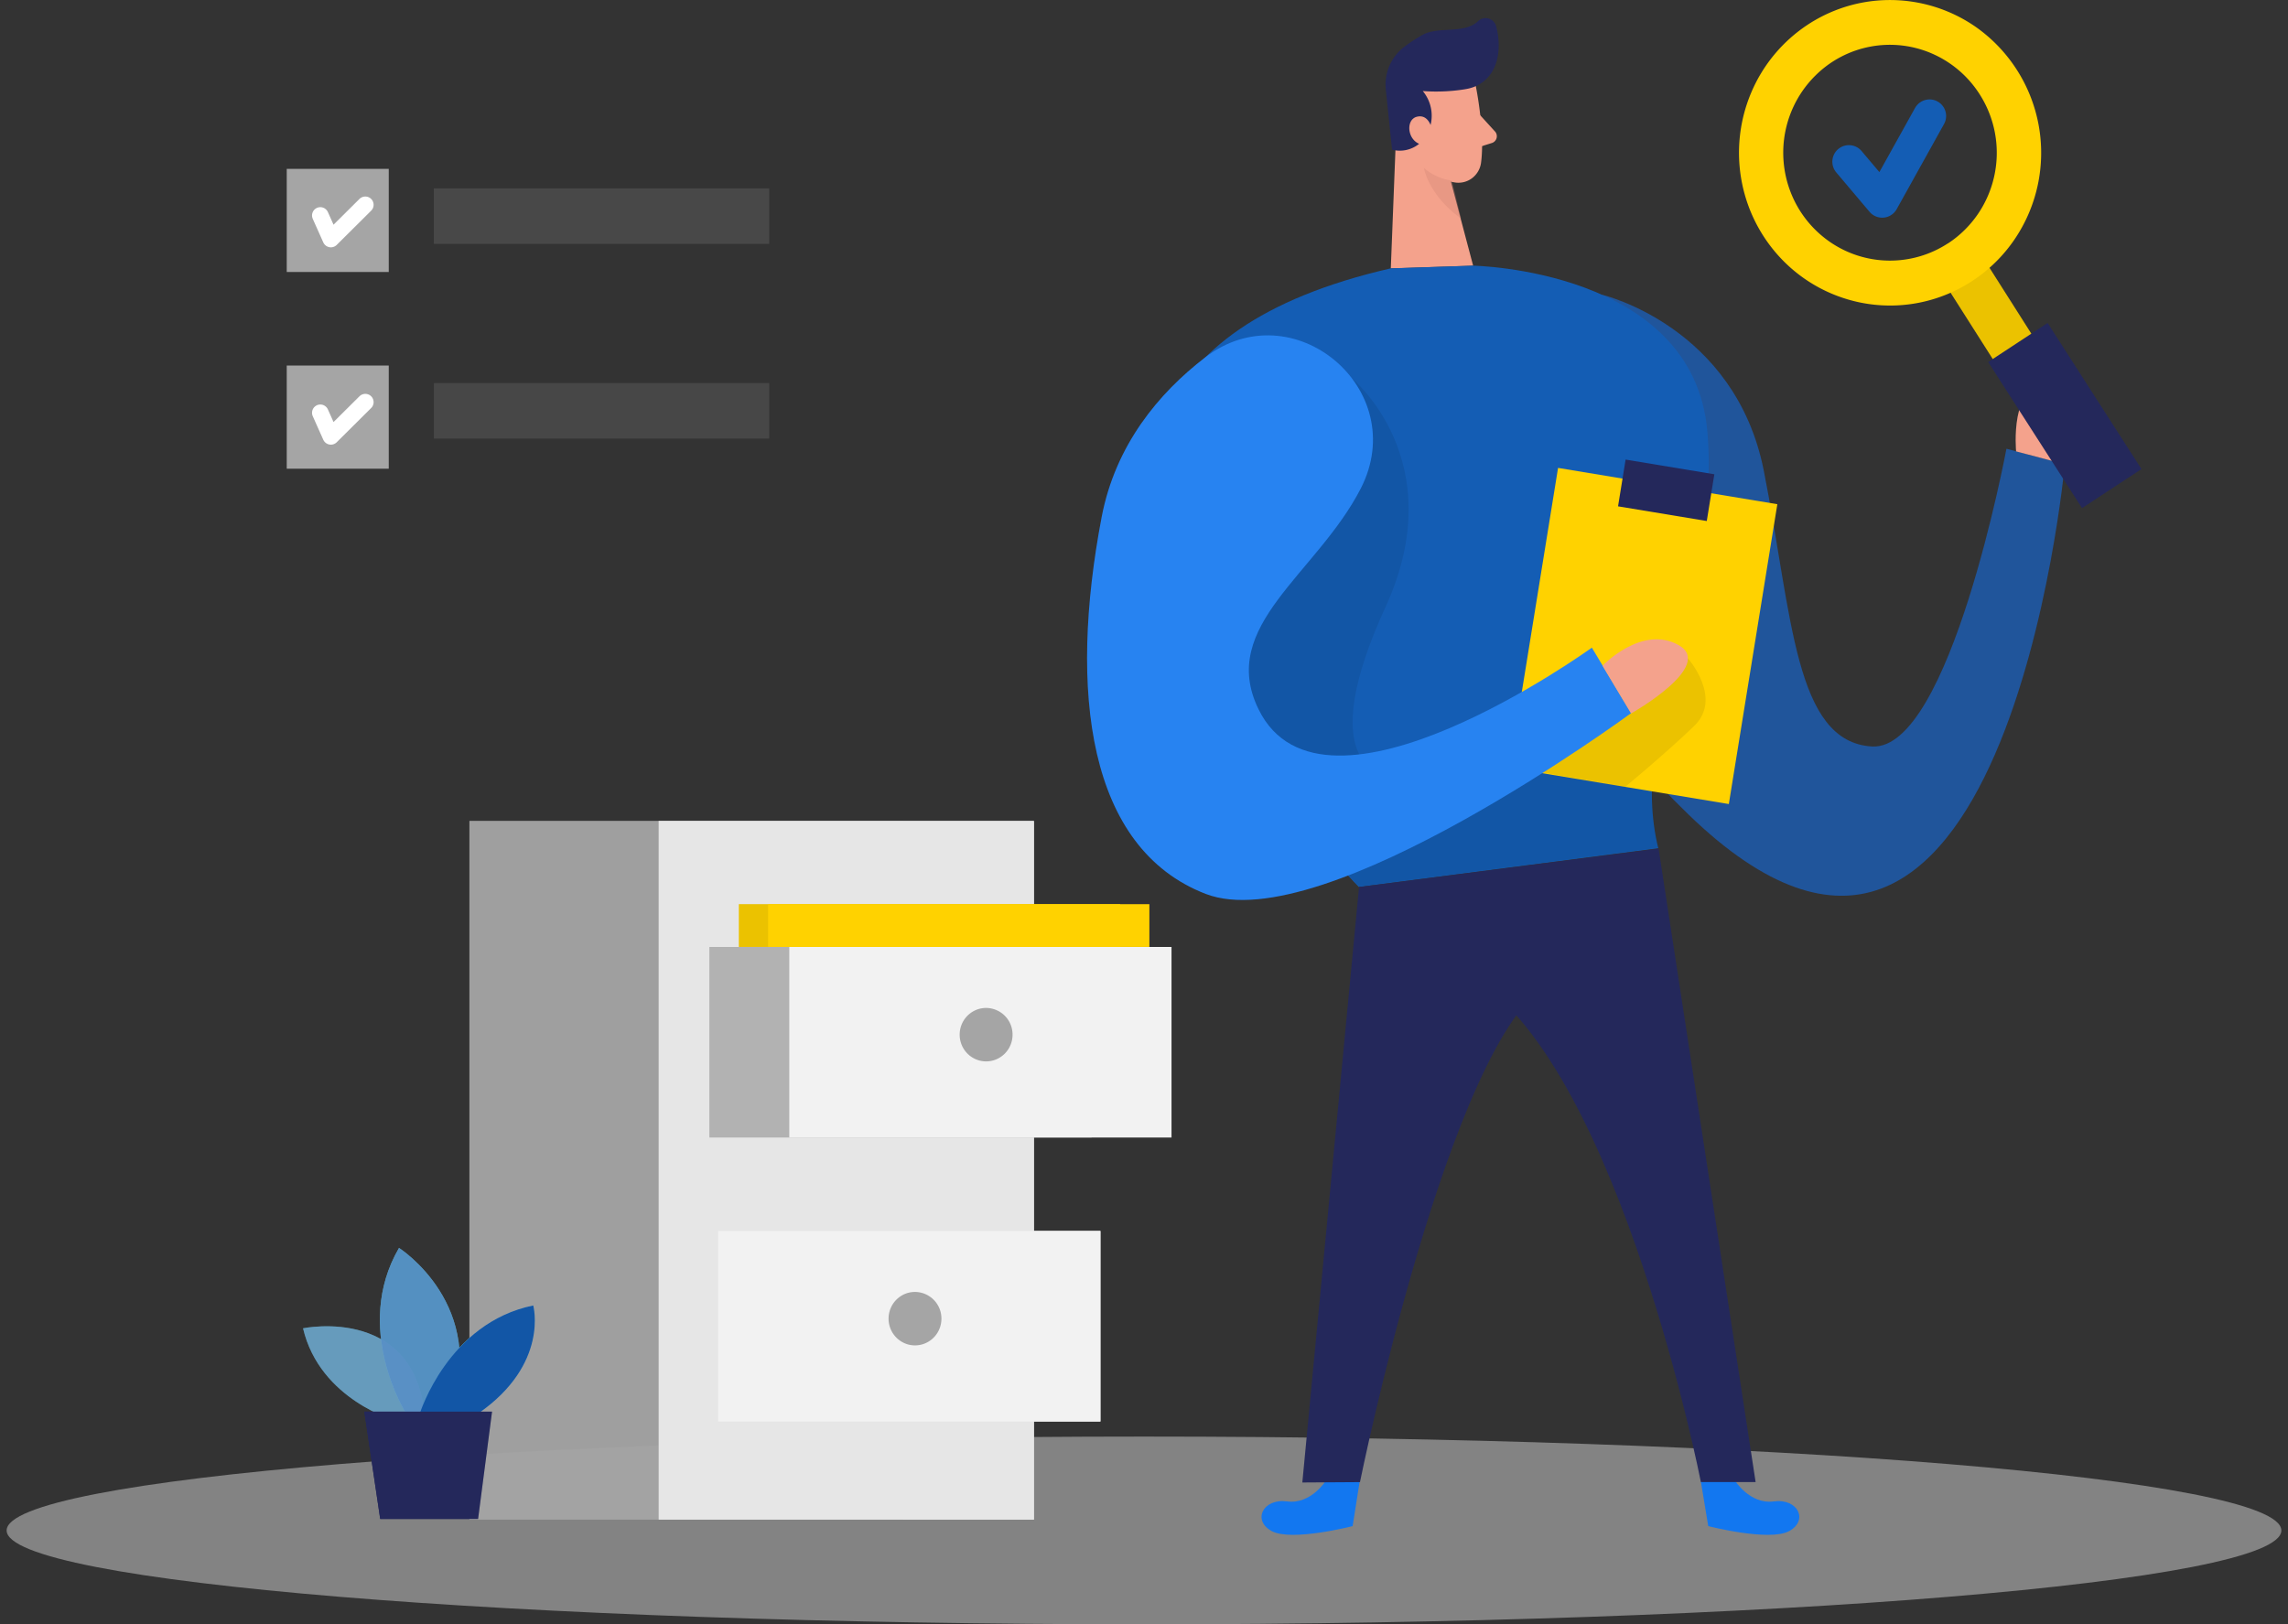 <svg width="69" height="49" fill="none" xmlns="http://www.w3.org/2000/svg">
    <rect width="100%" height="100%" fill="#333333" stroke="none"/>
    <path opacity=".45" d="M34.5 49c18.944 0 34.3-1.268 34.3-2.832 0-1.564-15.356-2.832-34.3-2.832-18.943 0-34.3 1.268-34.3 2.832 0 1.564 15.357 2.831 34.3 2.831Z" fill="#E6E6E6"/>
    <path opacity=".79" d="M27.237 24.766h-13.08v21.076h13.08V24.766Z" fill="#A5A5A5"/>
    <path d="M31.18 24.766H19.865v21.076H31.18V24.766Z" fill="#E6E6E6"/>
    <path d="M33.186 37.133H21.657v5.748h11.529v-5.748Z" fill="#F2F2F2"/>
    <path d="M27.594 40.585c.44 0 .797-.36.797-.806a.802.802 0 0 0-.797-.806c-.44 0-.797.36-.797.806 0 .445.357.806.797.806Z" fill="#A5A5A5"/>
    <path opacity=".58" d="M11.964 42.87s-2.314-.628-2.825-2.8c0 0 3.578-.75 3.694 2.993l-.87-.192Z" fill="#68E1FD"/>
    <path opacity=".73" d="M12.245 42.639s-1.624-2.566-.212-4.994c0 0 2.73 1.737 1.533 4.994h-1.321Z" fill="#68E1FD"/>
    <path d="M12.661 42.638s.846-2.731 3.42-3.257c0 0 .49 1.768-1.656 3.257H12.66Z" fill="#68E1FD"/>
    <path d="m10.986 42.584.48 3.237h2.952l.421-3.237h-3.853Z" fill="#24285B"/>
    <path opacity=".79" d="M27.237 24.766h-13.08v21.076h13.08V24.766Z" fill="#A5A5A5"/>
    <path d="M31.18 24.766H19.865v21.076H31.18V24.766Z" fill="#E6E6E6"/>
    <path d="M33.186 37.133H21.657v5.748h11.529v-5.748Z" fill="#F2F2F2"/>
    <path d="M27.594 40.585c.44 0 .797-.36.797-.806a.802.802 0 0 0-.797-.806c-.44 0-.797.36-.797.806 0 .445.357.806.797.806Z" fill="#A5A5A5"/>
    <path opacity=".79" d="M32.921 28.566H21.393v5.749H32.92v-5.749Z" fill="#A5A5A5"/>
    <path d="M35.331 28.566H23.803v5.749H35.33v-5.749Z" fill="#F2F2F2"/>
    <path d="M29.739 32.018c.44 0 .797-.36.797-.806a.802.802 0 0 0-.797-.806c-.44 0-.798.36-.798.806 0 .445.357.806.798.806Z" fill="#A5A5A5"/>
    <path opacity=".58" d="M11.964 42.87s-2.314-.628-2.825-2.8c0 0 3.578-.75 3.694 2.993l-.87-.192Z" fill="#769DCB"/>
    <path opacity=".73" d="M12.245 42.639s-1.624-2.566-.212-4.994c0 0 2.73 1.737 1.533 4.994h-1.321Z" fill="#5284BE"/>
    <path d="M12.661 42.638s.846-2.731 3.42-3.257c0 0 .49 1.768-1.656 3.257H12.66Z" fill="#1256A6"/>
    <path d="m10.986 42.584.48 3.237h2.952l.421-3.237h-3.853Z" fill="#24285B"/>
    <path d="M52.311 44.65s.455.74 1.182.642c.727-.098 1.057.574.461.896-.596.323-2.438-.151-2.438-.151l-.222-1.34 1.017-.046ZM39.996 44.65s-.454.74-1.181.642c-.728-.098-1.058.574-.462.896.597.323 2.439-.151 2.439-.151l.211-1.34-1.007-.046Z" fill="#1277F0"/>
    <path d="M48.327 8.896s4 .945 4.864 5.301c.862 4.357.92 8.189 3.268 8.322 2.35.132 4.05-8.982 4.05-8.982l1.761.462s-1.825 19.81-11.357 10.564c-9.532-9.245-2.586-15.667-2.586-15.667Z" fill="#164D97"/>
    <path opacity=".46" d="M48.327 8.896s4 .945 4.864 5.301c.862 4.357.92 8.189 3.268 8.322 2.35.132 4.05-8.982 4.05-8.982l1.761.462s-1.825 19.81-11.357 10.564c-9.532-9.245-2.586-15.667-2.586-15.667Z" fill="#fff" fill-opacity=".1"/>
    <path d="M33.779 27.275H22.282v1.29H33.78v-1.29Z" fill="#FFD200"/>
    <path opacity=".08" d="M33.779 27.275H22.282v1.29H33.78v-1.29Z" fill="#000"/>
    <path d="M44.508 2.606s.28 1.36.157 2.3a.7.7 0 0 1-.265.464.683.683 0 0 1-.511.136c-.47-.069-1.081-.3-1.318-1.01l-.55-1.155a1.26 1.26 0 0 1 .385-1.385c.702-.653 1.973-.186 2.102.65Z" fill="#F4A28C"/>
    <path d="M34.662 27.275H23.165v1.29h11.497v-1.29Z" fill="#FFD200"/>
    <path d="m42.121 3.55-.178 4.546 2.483-.081-.867-3.275-1.438-1.19Z" fill="#F4A28C"/>
    <path d="M44.176 2.693c-.42.067-.845.085-1.269.053a1.164 1.164 0 0 1 .148 1.262.936.936 0 0 1-.447.449.92.92 0 0 1-.627.058l-.184-1.773a1.43 1.43 0 0 1 .556-1.332 4.74 4.74 0 0 1 .552-.36c.48-.265 1.258-.013 1.669-.412a.33.33 0 0 1 .547.156c.142.528.146 1.388-.539 1.768-.127.067-.264.11-.406.13Z" fill="#24285B"/>
    <path d="M43.197 3.96s-.072-.529-.46-.44c-.39.087-.29.855.253.855l.207-.415ZM44.632 3.469l.442.485a.215.215 0 0 1-.096.364l-.51.16.164-1.01Z" fill="#F4A28C"/>
    <path opacity=".31" d="M43.785 5.449a1.62 1.62 0 0 1-.845-.385s.133.821 1.124 1.529l-.279-1.144Z" fill="#CE8172"/>
    <path d="m41.943 8.095 2.476-.081s6.657.107 7.071 5.013c.415 4.905-2.425 8.733-1.48 12.561l-9.031 1.168s-14.8-15.045.964-18.661Z" fill="#145DB4"/>
    <path opacity=".08" d="M40.76 11.406s3.055 2.474 1.023 6.907c-2.032 4.434-.778 5.843 2.267 5.024 3.045-.82 4.277-4.151 4.277-4.151l1.498 4.679c-.015.577.05 1.152.192 1.71l-9.031 1.169-.328-.347-4.09-5.817 4.191-9.174Z" fill="#000"/>
    <path d="m53.6 15.21-6.613-1.095-1.463 9.046 6.613 1.094 1.463-9.046Z" fill="#FFD200"/>
    <path opacity=".08" d="M50.905 19.862s1.057 1.2.186 2.038c-.87.838-2.08 1.837-2.08 1.837l-3.03-.526 4.924-3.35Z" fill="#000"/>
    <path d="m51.7 14.307-2.676-.443-.228 1.41 2.676.443.228-1.41Z" fill="#24285B"/>
    <path d="M41.037 14.735c1.533-2.994-2.051-5.988-4.699-3.948-1.39 1.07-2.698 2.632-3.115 4.811-1.004 5.263-.422 9.99 3.136 11.367 3.559 1.377 12.831-5.453 12.831-5.453l-1.184-1.974s-8.103 5.862-10.054 1.854c-1.229-2.513 1.759-4.074 3.085-6.657Z" fill="#1277F0"/>
    <path opacity=".46" d="M41.037 14.735c1.533-2.994-2.051-5.988-4.699-3.948-1.39 1.07-2.698 2.632-3.115 4.811-1.004 5.263-.422 9.99 3.136 11.367 3.559 1.377 12.831-5.453 12.831-5.453l-1.184-1.974s-8.103 5.862-10.054 1.854c-1.229-2.513 1.759-4.074 3.085-6.657Z" fill="#fff" fill-opacity=".2"/>
    <path d="M48.327 20.083s1.189-1.248 2.297-.622c1.108.627-1.434 2.062-1.434 2.062l-.863-1.44Z" fill="#F4A28C"/>
    <path d="m40.985 26.757-1.71 17.964 1.738-.011s2.704-13.34 5.721-15.077c3.018-1.736 3.282-4.035 3.282-4.035l-9.03 1.159Z" fill="#24285B"/>
    <path d="m50.017 25.589 2.928 19.12h-1.651s-2.409-12.313-6.817-15.196l5.54-3.924Z" fill="#24285B"/>
    <path d="M60.8 13.616s-.202-2.123.974-1.984c1.176.139.488 2.37.488 2.37l-1.463-.386Z" fill="#F4A28C"/>
    <path d="m59.839 7.831-1.167.759 2.183 3.434 1.167-.758L59.84 7.83Z" fill="#FFD200"/>
    <path opacity=".08" d="m59.839 7.831-1.167.759 2.183 3.434 1.167-.758L59.84 7.83Z" fill="#000"/>
    <path d="m61.75 9.743-1.792 1.178 2.83 4.407 1.793-1.178-2.83-4.407Z" fill="#24285B"/>
    <path d="M54.519.743a4.596 4.596 0 0 0-1.705 2.046 4.657 4.657 0 0 0-.294 2.659 4.626 4.626 0 0 0 1.216 2.376 4.543 4.543 0 0 0 2.316 1.292c.882.19 1.8.111 2.636-.227a4.567 4.567 0 0 0 2.067-1.67A4.645 4.645 0 0 0 59.582.811 4.53 4.53 0 0 0 56.17.077c-.588.11-1.15.337-1.651.666Zm4.229 6.596a3.192 3.192 0 0 1-3.575-.05 3.249 3.249 0 0 1-1.166-1.476 3.29 3.29 0 0 1-.159-1.882c.133-.63.447-1.206.903-1.655a3.185 3.185 0 0 1 3.516-.659 3.228 3.228 0 0 1 1.428 1.218 3.274 3.274 0 0 1 .452 2.45 3.272 3.272 0 0 1-.495 1.167c-.24.352-.545.654-.9.887h-.004Z" fill="#FFD200"/>
    <path d="m55.758 4.878 1.004 1.189 1.428-2.568" stroke="#145DB4" stroke-linecap="round" stroke-linejoin="round"/>
    <path d="M11.724 5.094H8.647v3.111h3.077V5.094ZM11.724 11.027H8.647v3.112h3.077v-3.112Z" fill="#A5A5A5"/>
    <path d="m9.66 6.499.318.712 1.039-1.033M9.66 12.452l.318.712 1.039-1.033" stroke="#fff" stroke-width=".5" stroke-linecap="round" stroke-linejoin="round"/>
    <path opacity=".19" d="M23.198 5.683H13.084v1.674h10.114V5.683Z" fill="#A5A5A5"/>
    <path opacity=".18" d="M23.198 11.557H13.084v1.674h10.114v-1.674Z" fill="#A5A5A5"/>
</svg>
